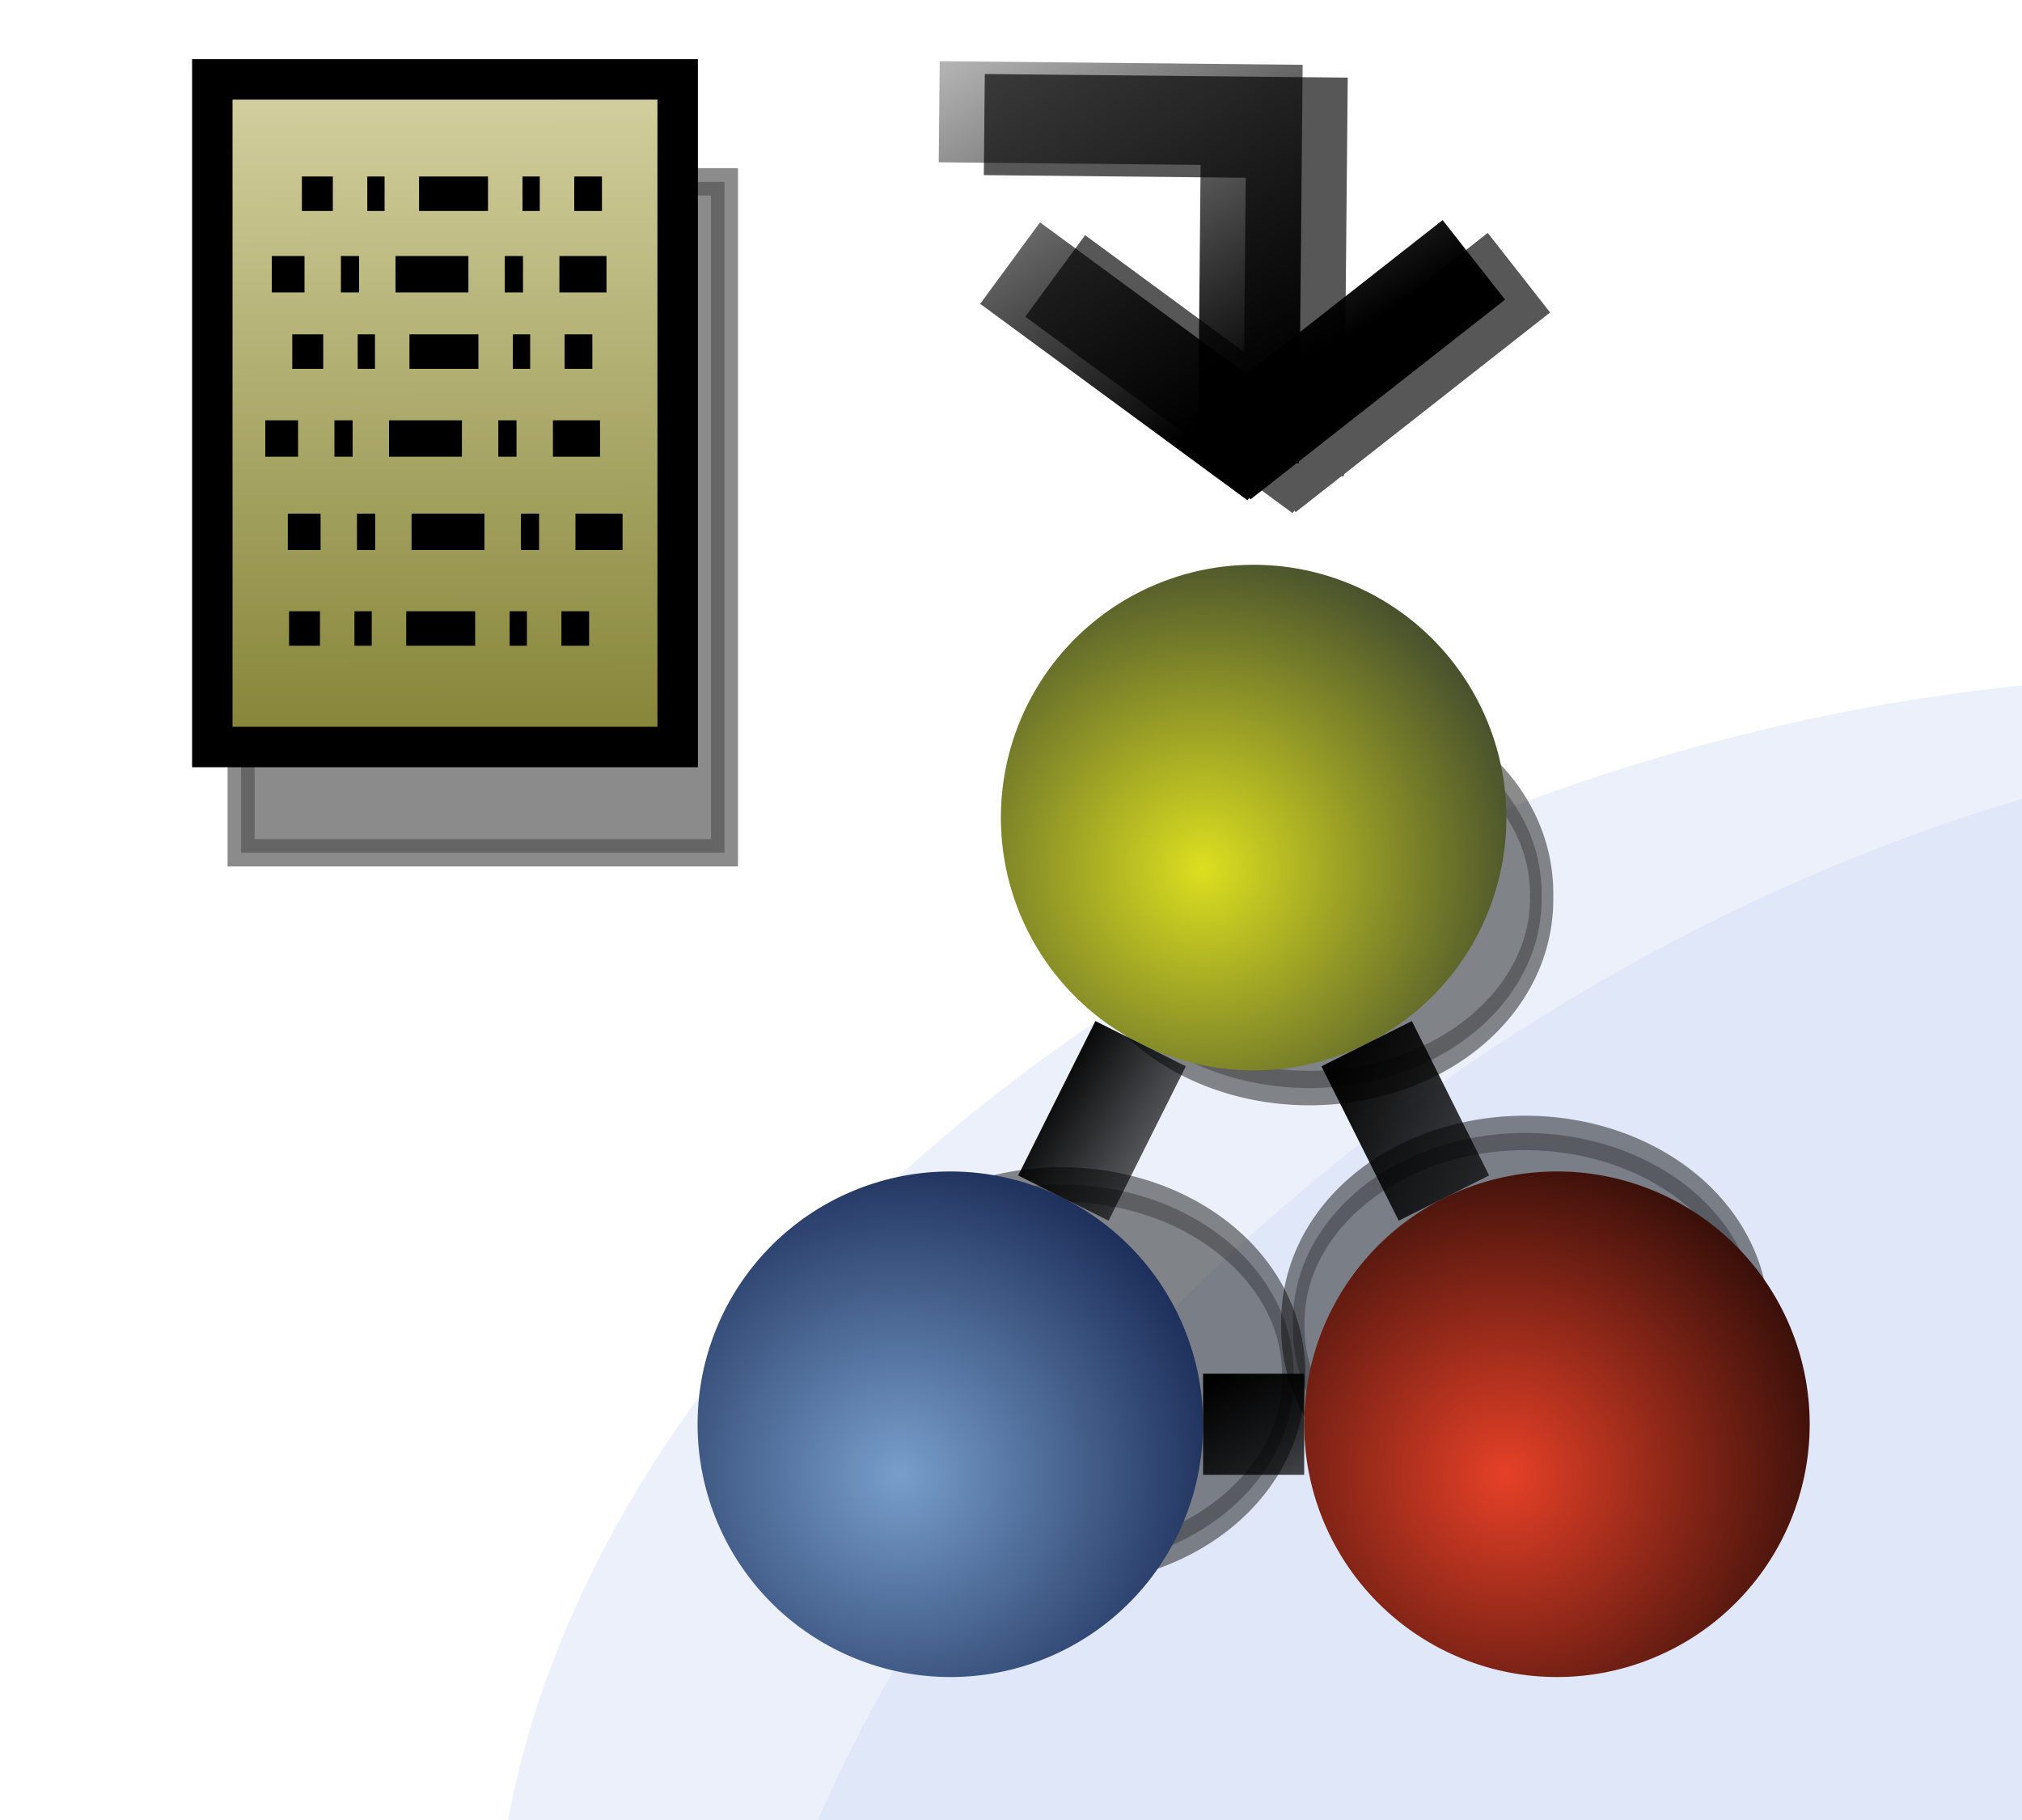<?xml version="1.0" encoding="UTF-8" standalone="no"?>
<!-- Created with Inkscape (http://www.inkscape.org/) -->

<svg
   xmlns:dc="http://purl.org/dc/elements/1.1/"
   xmlns:cc="http://creativecommons.org/ns#"
   xmlns:rdf="http://www.w3.org/1999/02/22-rdf-syntax-ns#"
   xmlns:svg="http://www.w3.org/2000/svg"
   xmlns="http://www.w3.org/2000/svg"
   xmlns:xlink="http://www.w3.org/1999/xlink"
   xmlns:sodipodi="http://sodipodi.sourceforge.net/DTD/sodipodi-0.dtd"
   xmlns:inkscape="http://www.inkscape.org/namespaces/inkscape"
   width="20"
   height="18"
   id="svg2993"
   version="1.1"
   inkscape:version="0.48.0 r9654"
   sodipodi:docname="discoverer.svg"
   inkscape:export-filename="C:\Users\Travail\Desktop\discoverer_banner.png"
   inkscape:export-xdpi="328.5"
   inkscape:export-ydpi="328.5">
  <defs
     id="defs2995">
    <linearGradient
       id="linearGradient8227">
      <stop
         style="stop-color:#ecedf1;stop-opacity:1;"
         offset="0"
         id="stop8229" />
      <stop
         style="stop-color:#f6f8fd;stop-opacity:0;"
         offset="1"
         id="stop8231" />
    </linearGradient>
    <linearGradient
       inkscape:collect="always"
       id="linearGradient8053">
      <stop
         style="stop-color:#000000;stop-opacity:1;"
         offset="0"
         id="stop8055" />
      <stop
         style="stop-color:#000000;stop-opacity:0;"
         offset="1"
         id="stop8057" />
    </linearGradient>
    <linearGradient
       inkscape:collect="always"
       id="linearGradient8045">
      <stop
         style="stop-color:#000000;stop-opacity:1;"
         offset="0"
         id="stop8047" />
      <stop
         style="stop-color:#000000;stop-opacity:0;"
         offset="1"
         id="stop8049" />
    </linearGradient>
    <linearGradient
       inkscape:collect="always"
       id="linearGradient8037">
      <stop
         style="stop-color:#000000;stop-opacity:1;"
         offset="0"
         id="stop8039" />
      <stop
         style="stop-color:#000000;stop-opacity:0;"
         offset="1"
         id="stop8041" />
    </linearGradient>
    <linearGradient
       inkscape:collect="always"
       id="linearGradient8017">
      <stop
         style="stop-color:#000000;stop-opacity:1;"
         offset="0"
         id="stop8019" />
      <stop
         style="stop-color:#000000;stop-opacity:0;"
         offset="1"
         id="stop8021" />
    </linearGradient>
    <linearGradient
       id="linearGradient7393">
      <stop
         style="stop-color:#d4d0a0;stop-opacity:1;"
         offset="0"
         id="stop7395" />
      <stop
         style="stop-color:#5b5c00;stop-opacity:1;"
         offset="1"
         id="stop7397" />
    </linearGradient>
    <marker
       inkscape:stockid="Arrow2Mend"
       orient="auto"
       refY="0"
       refX="0"
       id="Arrow2Mend"
       style="overflow:visible">
      <path
         id="path4979"
         style="font-size:12px;fill-rule:evenodd;stroke-width:0.625;stroke-linejoin:round"
         d="M 8.719,4.034 -2.207,0.016 8.719,-4.002 c -1.745,2.372 -1.735,5.617 -6e-7,8.035 z"
         transform="scale(-0.6,-0.6)"
         inkscape:connector-curvature="0" />
    </marker>
    <linearGradient
       id="linearGradient4931">
      <stop
         id="stop4933"
         offset="0"
         style="stop-color:#dcdf1f;stop-opacity:1;" />
      <stop
         id="stop4935"
         offset="1"
         style="stop-color:#172232;stop-opacity:1;" />
    </linearGradient>
    <linearGradient
       id="linearGradient4925">
      <stop
         id="stop4927"
         offset="0"
         style="stop-color:#e64027;stop-opacity:1;" />
      <stop
         id="stop4929"
         offset="1"
         style="stop-color:#000000;stop-opacity:1" />
    </linearGradient>
    <linearGradient
       id="linearGradient4127">
      <stop
         style="stop-color:#789ecb;stop-opacity:1;"
         offset="0"
         id="stop4129" />
      <stop
         style="stop-color:#000b36;stop-opacity:1;"
         offset="1"
         id="stop4131" />
    </linearGradient>
    <radialGradient
       inkscape:collect="always"
       xlink:href="#linearGradient4127"
       id="radialGradient4133"
       cx="6"
       cy="8"
       fx="6"
       fy="8"
       r="2.5"
       gradientUnits="userSpaceOnUse"
       gradientTransform="matrix(1.2,1.2,-1.2,1.2,8.4,-8.8)" />
    <radialGradient
       inkscape:collect="always"
       xlink:href="#linearGradient4925"
       id="radialGradient4137"
       gradientUnits="userSpaceOnUse"
       gradientTransform="matrix(1.2,1.2,-1.2,1.2,8.4,-8.8)"
       cx="6"
       cy="8"
       fx="6"
       fy="8"
       r="2.5" />
    <radialGradient
       inkscape:collect="always"
       xlink:href="#linearGradient4931"
       id="radialGradient4141"
       gradientUnits="userSpaceOnUse"
       gradientTransform="matrix(1.2,1.2,-1.2,1.2,8.4,-8.8)"
       cx="6"
       cy="8"
       fx="6"
       fy="8"
       r="2.5" />
    <linearGradient
       inkscape:collect="always"
       xlink:href="#linearGradient7393"
       id="linearGradient7399"
       x1="2.962"
       y1="0.268"
       x2="2.996"
       y2="12.405"
       gradientUnits="userSpaceOnUse"
       gradientTransform="matrix(0.767,0,0,0.826,1.907,-1.422)" />
    <linearGradient
       inkscape:collect="always"
       xlink:href="#linearGradient8017"
       id="linearGradient8023"
       x1="10.417"
       y1="3.417"
       x2="7.135"
       y2="-1.902"
       gradientUnits="userSpaceOnUse" />
    <linearGradient
       inkscape:collect="always"
       xlink:href="#linearGradient8037"
       id="linearGradient8043"
       x1="8.41"
       y1="10.139"
       x2="11.34"
       y2="11.923"
       gradientUnits="userSpaceOnUse"
       gradientTransform="translate(1.9,-1.414)" />
    <linearGradient
       inkscape:collect="always"
       xlink:href="#linearGradient8045"
       id="linearGradient8051"
       x1="11.117"
       y1="10.011"
       x2="17.329"
       y2="12.337"
       gradientUnits="userSpaceOnUse"
       gradientTransform="translate(1.9,-1.414)" />
    <linearGradient
       inkscape:collect="always"
       xlink:href="#linearGradient8053"
       id="linearGradient8059"
       x1="10.257"
       y1="12.942"
       x2="12.519"
       y2="16.733"
       gradientUnits="userSpaceOnUse"
       gradientTransform="translate(1.9,-1.414)" />
    <filter
       inkscape:collect="always"
       id="filter8073"
       x="-0.248"
       width="1.496"
       y="-0.452"
       height="1.904"
       color-interpolation-filters="sRGB">
      <feGaussianBlur
         inkscape:collect="always"
         stdDeviation="0.702"
         id="feGaussianBlur8075" />
    </filter>
    <filter
       inkscape:collect="always"
       id="filter8149"
       x="-0.452"
       width="1.904"
       y="-0.331"
       height="1.661"
       color-interpolation-filters="sRGB">
      <feGaussianBlur
         inkscape:collect="always"
         stdDeviation="0.998"
         id="feGaussianBlur8151" />
    </filter>
    <filter
       inkscape:collect="always"
       id="filter8181"
       x="-0.173"
       width="1.345"
       y="-0.263"
       height="1.526"
       color-interpolation-filters="sRGB">
      <feGaussianBlur
         inkscape:collect="always"
         stdDeviation="0.38"
         id="feGaussianBlur8183" />
    </filter>
    <linearGradient
       inkscape:collect="always"
       xlink:href="#linearGradient8017"
       id="linearGradient8185"
       gradientUnits="userSpaceOnUse"
       x1="10.417"
       y1="3.417"
       x2="7.135"
       y2="-1.902" />
    <linearGradient
       inkscape:collect="always"
       xlink:href="#linearGradient8017"
       id="linearGradient8187"
       gradientUnits="userSpaceOnUse"
       x1="10.417"
       y1="3.417"
       x2="7.135"
       y2="-1.902" />
    <linearGradient
       inkscape:collect="always"
       xlink:href="#linearGradient8017"
       id="linearGradient8189"
       gradientUnits="userSpaceOnUse"
       x1="10.417"
       y1="3.417"
       x2="7.135"
       y2="-1.902" />
  </defs>
  <sodipodi:namedview
     id="base"
     pagecolor="#ffffff"
     bordercolor="#666666"
     borderopacity="1.0"
     inkscape:pageopacity="0.0"
     inkscape:pageshadow="2"
     inkscape:zoom="11.098901"
     inkscape:cx="7.2371252"
     inkscape:cy="5.1287354"
     inkscape:current-layer="layer1"
     showgrid="true"
     inkscape:grid-bbox="true"
     inkscape:document-units="px"
     inkscape:snap-nodes="false"
     inkscape:snap-page="false"
     inkscape:snap-bbox="false"
     inkscape:window-width="1577"
     inkscape:window-height="891"
     inkscape:window-x="56"
     inkscape:window-y="21"
     inkscape:window-maximized="0"
     inkscape:snap-grids="false"
     inkscape:snap-to-guides="false"
     inkscape:bbox-paths="false"
     inkscape:bbox-nodes="false"
     inkscape:snap-global="false"
     fit-margin-left="0">
    <inkscape:grid
       type="xygrid"
       id="grid3001"
       empspacing="5"
       visible="true"
       enabled="true"
       snapvisiblegridlinesonly="true" />
  </sodipodi:namedview>
  <g
     id="layer1"
     inkscape:label="Layer 1"
     inkscape:groupmode="layer"
     transform="translate(0,2)">
    <path
       transform="matrix(1.849,-0.955,0.936,1.298,-24.019,9.327)"
       d="m 21.916,15.531 a 6.721,6.196 0 1 1 -13.443,0 6.721,6.196 0 1 1 13.443,0 z"
       sodipodi:ry="6.1957607"
       sodipodi:rx="6.721365"
       sodipodi:cy="15.531252"
       sodipodi:cx="15.194745"
       id="path8195"
       style="fill:#ebf0fa;fill-opacity:1;fill-rule:nonzero;stroke:none"
       sodipodi:type="arc" />
    <path
       sodipodi:type="arc"
       style="fill:#dfe7f8;fill-opacity:1;fill-rule:nonzero;stroke:none"
       id="path8201"
       sodipodi:cx="15.194745"
       sodipodi:cy="15.531252"
       sodipodi:rx="6.721365"
       sodipodi:ry="6.1957607"
       d="m 21.916,15.531 a 6.721,6.196 0 1 1 -13.443,0 6.721,6.196 0 1 1 13.443,0 z"
       transform="matrix(1.551,-1.388,1.231,1.023,-22.634,21.713)" />
    <g
       style="opacity:0.659;fill-opacity:1;stroke:#000000;stroke-opacity:1;filter:url(#filter8181)"
       transform="translate(2.282,-1.287)"
       id="g8153">
      <path
         inkscape:connector-curvature="0"
         id="path8155"
         d="M 7.454,0.519 C 8.484,0.529 9.514,0.54 10.544,0.55 10.533,1.697 10.523,2.844 10.512,3.991"
         style="fill:none;stroke:#000000;stroke-width:1px;stroke-linecap:butt;stroke-linejoin:miter;stroke-opacity:1" />
      <path
         inkscape:connector-curvature="0"
         id="path8157"
         d="M 8.155,2.016 C 9.036,2.663 9.917,3.311 10.799,3.959"
         style="fill:none;stroke:#000000;stroke-width:1px;stroke-linecap:butt;stroke-linejoin:miter;stroke-opacity:1" />
      <path
         inkscape:connector-curvature="0"
         id="path8159"
         d="M 10.225,3.959 C 11.064,3.301 11.903,2.642 12.742,1.984"
         style="fill:none;stroke:#000000;stroke-width:1px;stroke-linecap:butt;stroke-linejoin:miter;stroke-opacity:1" />
    </g>
    <rect
       style="opacity:0.672;fill:#000000;fill-opacity:1;fill-rule:nonzero;stroke:#000000;stroke-width:0.296;stroke-linecap:butt;stroke-miterlimit:4;stroke-opacity:1;stroke-dasharray:none;stroke-dashoffset:1.911;filter:url(#filter8149)"
       id="rect8081"
       width="5.301"
       height="7.244"
       x="1.188"
       y="1.483"
       transform="matrix(0.902,0,0,0.916,1.313,-1.56)" />
    <path
       sodipodi:type="arc"
       style="opacity:0.672;fill:#000000;fill-opacity:1;stroke:#000000;stroke-width:0.341;stroke-linecap:butt;stroke-miterlimit:4;stroke-opacity:1;stroke-dasharray:none;stroke-dashoffset:1.911;filter:url(#filter8073)"
       id="path8079"
       sodipodi:cx="-3.9340692"
       sodipodi:cy="7.5425477"
       sodipodi:rx="3.3925374"
       sodipodi:ry="1.8635064"
       d="m -0.542,7.543 a 3.393,1.864 0 1 1 -6.785,0 3.393,1.864 0 1 1 6.785,0 z"
       transform="matrix(0.677,0,0,1,15.615,-0.678)" />
    <path
       transform="matrix(0.677,0,0,1,17.749,3.558)"
       d="m -0.542,7.543 a 3.393,1.864 0 1 1 -6.785,0 3.393,1.864 0 1 1 6.785,0 z"
       sodipodi:ry="1.8635064"
       sodipodi:rx="3.3925374"
       sodipodi:cy="7.5425477"
       sodipodi:cx="-3.9340692"
       id="path8077"
       style="opacity:0.672;fill:#000000;fill-opacity:1;stroke:#000000;stroke-width:0.341;stroke-linecap:butt;stroke-miterlimit:4;stroke-opacity:1;stroke-dasharray:none;stroke-dashoffset:1.911;filter:url(#filter8073)"
       sodipodi:type="arc" />
    <path
       sodipodi:type="arc"
       style="opacity:0.672;fill:#000000;fill-opacity:1;stroke:#000000;stroke-width:0.341;stroke-linecap:butt;stroke-miterlimit:4;stroke-opacity:1;stroke-dasharray:none;stroke-dashoffset:1.911;filter:url(#filter8073)"
       id="path8063"
       sodipodi:cx="-3.9340692"
       sodipodi:cy="7.5425477"
       sodipodi:rx="3.3925374"
       sodipodi:ry="1.8635064"
       d="m -0.542,7.543 a 3.393,1.864 0 1 1 -6.785,0 3.393,1.864 0 1 1 6.785,0 z"
       transform="matrix(0.677,0,0,1,13.162,4.068)" />
    <path
       sodipodi:type="arc"
       style="fill:url(#radialGradient4133);fill-opacity:1"
       id="path3003"
       sodipodi:cx="6.5"
       sodipodi:cy="7.5"
       sodipodi:rx="2.5"
       sodipodi:ry="2.5"
       d="m 9,7.5 a 2.5,2.5 0 1 1 -5,0 2.5,2.5 0 1 1 5,0 z"
       transform="translate(2.9,4.586)" />
    <path
       d="m 9,7.5 a 2.5,2.5 0 1 1 -5,0 2.5,2.5 0 1 1 5,0 z"
       sodipodi:ry="2.5"
       sodipodi:rx="2.5"
       sodipodi:cy="7.5"
       sodipodi:cx="6.5"
       id="path4135"
       style="fill:url(#radialGradient4137);fill-opacity:1"
       sodipodi:type="arc"
       transform="translate(8.9,4.586)" />
    <path
       transform="translate(5.9,-1.414)"
       d="m 9,7.5 a 2.5,2.5 0 1 1 -5,0 2.5,2.5 0 1 1 5,0 z"
       sodipodi:ry="2.5"
       sodipodi:rx="2.5"
       sodipodi:cy="7.5"
       sodipodi:cx="6.5"
       id="path4139"
       style="fill:url(#radialGradient4141);fill-opacity:1;stroke:#000000;stroke-opacity:1;stroke-width:0;stroke-miterlimit:4;stroke-dasharray:none"
       sodipodi:type="arc" />
    <path
       style="fill:none;stroke:url(#linearGradient8059);stroke-width:1px;stroke-linecap:butt;stroke-linejoin:miter;stroke-opacity:1"
       d="m 11.9,12.086 1,0"
       id="path4151"
       inkscape:connector-type="polyline"
       inkscape:connector-curvature="3"
       inkscape:connection-start="#path3003"
       inkscape:connection-start-point="d4"
       inkscape:connection-end="#path4135"
       inkscape:connection-end-point="d4" />
    <path
       style="fill:none;stroke:url(#linearGradient8051);stroke-width:1px;stroke-linecap:butt;stroke-linejoin:miter;stroke-opacity:1"
       d="M 14.282,9.849 13.518,8.322"
       id="path4153"
       inkscape:connector-type="polyline"
       inkscape:connector-curvature="3"
       inkscape:connection-start="#path4135"
       inkscape:connection-start-point="d4"
       inkscape:connection-end="#path4139"
       inkscape:connection-end-point="d4" />
    <path
       style="fill:none;stroke:url(#linearGradient8043);stroke-width:1px;stroke-linecap:butt;stroke-linejoin:miter;stroke-opacity:1"
       d="M 11.282,8.322 10.518,9.849"
       id="path4155"
       inkscape:connector-type="polyline"
       inkscape:connector-curvature="3"
       inkscape:connection-start="#path4139"
       inkscape:connection-start-point="d4"
       inkscape:connection-end="#path3003"
       inkscape:connection-end-point="d4" />
    <rect
       style="fill:url(#linearGradient7399);fill-opacity:1;stroke:#000000;stroke-width:0.4;stroke-miterlimit:4;stroke-opacity:1;stroke-dasharray:none"
       id="rect4937"
       width="4.603"
       height="6.603"
       x="2.1"
       y="-1.215" />
    <g
       id="g7977"
       transform="translate(1.836,-1.414)"
       style="fill-opacity:1;stroke:url(#linearGradient8023)">
      <path
         style="fill:none;stroke:url(#linearGradient8185);stroke-width:1px;stroke-linecap:butt;stroke-linejoin:miter;stroke-opacity:1"
         d="M 7.454,0.519 C 8.484,0.529 9.514,0.54 10.544,0.55 10.533,1.697 10.523,2.844 10.512,3.991"
         id="path7959"
         inkscape:connector-curvature="0" />
      <path
         style="fill:none;stroke:url(#linearGradient8187);stroke-width:1px;stroke-linecap:butt;stroke-linejoin:miter;stroke-opacity:1"
         d="M 8.155,2.016 C 9.036,2.663 9.917,3.311 10.799,3.959"
         id="path7961"
         inkscape:connector-curvature="0" />
      <path
         style="fill:none;stroke:url(#linearGradient8189);stroke-width:1px;stroke-linecap:butt;stroke-linejoin:miter;stroke-opacity:1"
         d="M 10.225,3.959 C 11.064,3.301 11.903,2.642 12.742,1.984"
         id="path7963"
         inkscape:connector-curvature="0" />
    </g>
    <path
       style="fill:none;stroke:#000000;stroke-width:0.341;stroke-linecap:butt;stroke-linejoin:miter;stroke-miterlimit:4;stroke-opacity:1;stroke-dasharray:0.682, 0.341, 0.171, 0.341;stroke-dashoffset:1.911"
       d="m 2.986,-0.084 2.968,0"
       id="path7965"
       inkscape:connector-curvature="0" />
    <path
       inkscape:connector-curvature="0"
       id="path7967"
       d="m 2.688,0.712 3.311,0"
       style="fill:none;stroke:#000000;stroke-width:0.36;stroke-linecap:butt;stroke-linejoin:miter;stroke-miterlimit:4;stroke-opacity:1;stroke-dasharray:0.721, 0.36, 0.18, 0.36;stroke-dashoffset:2.018" />
    <path
       inkscape:connector-curvature="0"
       id="path7969"
       d="m 2.891,1.477 2.968,0"
       style="fill:none;stroke:#000000;stroke-width:0.341;stroke-linecap:butt;stroke-linejoin:miter;stroke-miterlimit:4;stroke-opacity:1;stroke-dasharray:0.682, 0.341, 0.171, 0.341;stroke-dashoffset:1.911" />
    <path
       style="fill:none;stroke:#000000;stroke-width:0.36;stroke-linecap:butt;stroke-linejoin:miter;stroke-miterlimit:4;stroke-opacity:1;stroke-dasharray:0.721, 0.36, 0.18, 0.36;stroke-dashoffset:2.018"
       d="m 2.624,2.337 3.311,0"
       id="path7971"
       inkscape:connector-curvature="0" />
    <path
       style="fill:none;stroke:#000000;stroke-width:0.36;stroke-linecap:butt;stroke-linejoin:miter;stroke-miterlimit:4;stroke-opacity:1;stroke-dasharray:0.721, 0.36, 0.18, 0.36;stroke-dashoffset:2.018"
       d="m 2.847,3.26 3.311,0"
       id="path7973"
       inkscape:connector-curvature="0" />
    <path
       style="fill:none;stroke:#000000;stroke-width:0.341;stroke-linecap:butt;stroke-linejoin:miter;stroke-miterlimit:4;stroke-opacity:1;stroke-dasharray:0.682, 0.341, 0.171, 0.341;stroke-dashoffset:1.911"
       d="m 2.859,4.216 2.968,0"
       id="path7975"
       inkscape:connector-curvature="0" />
  </g>
</svg>
